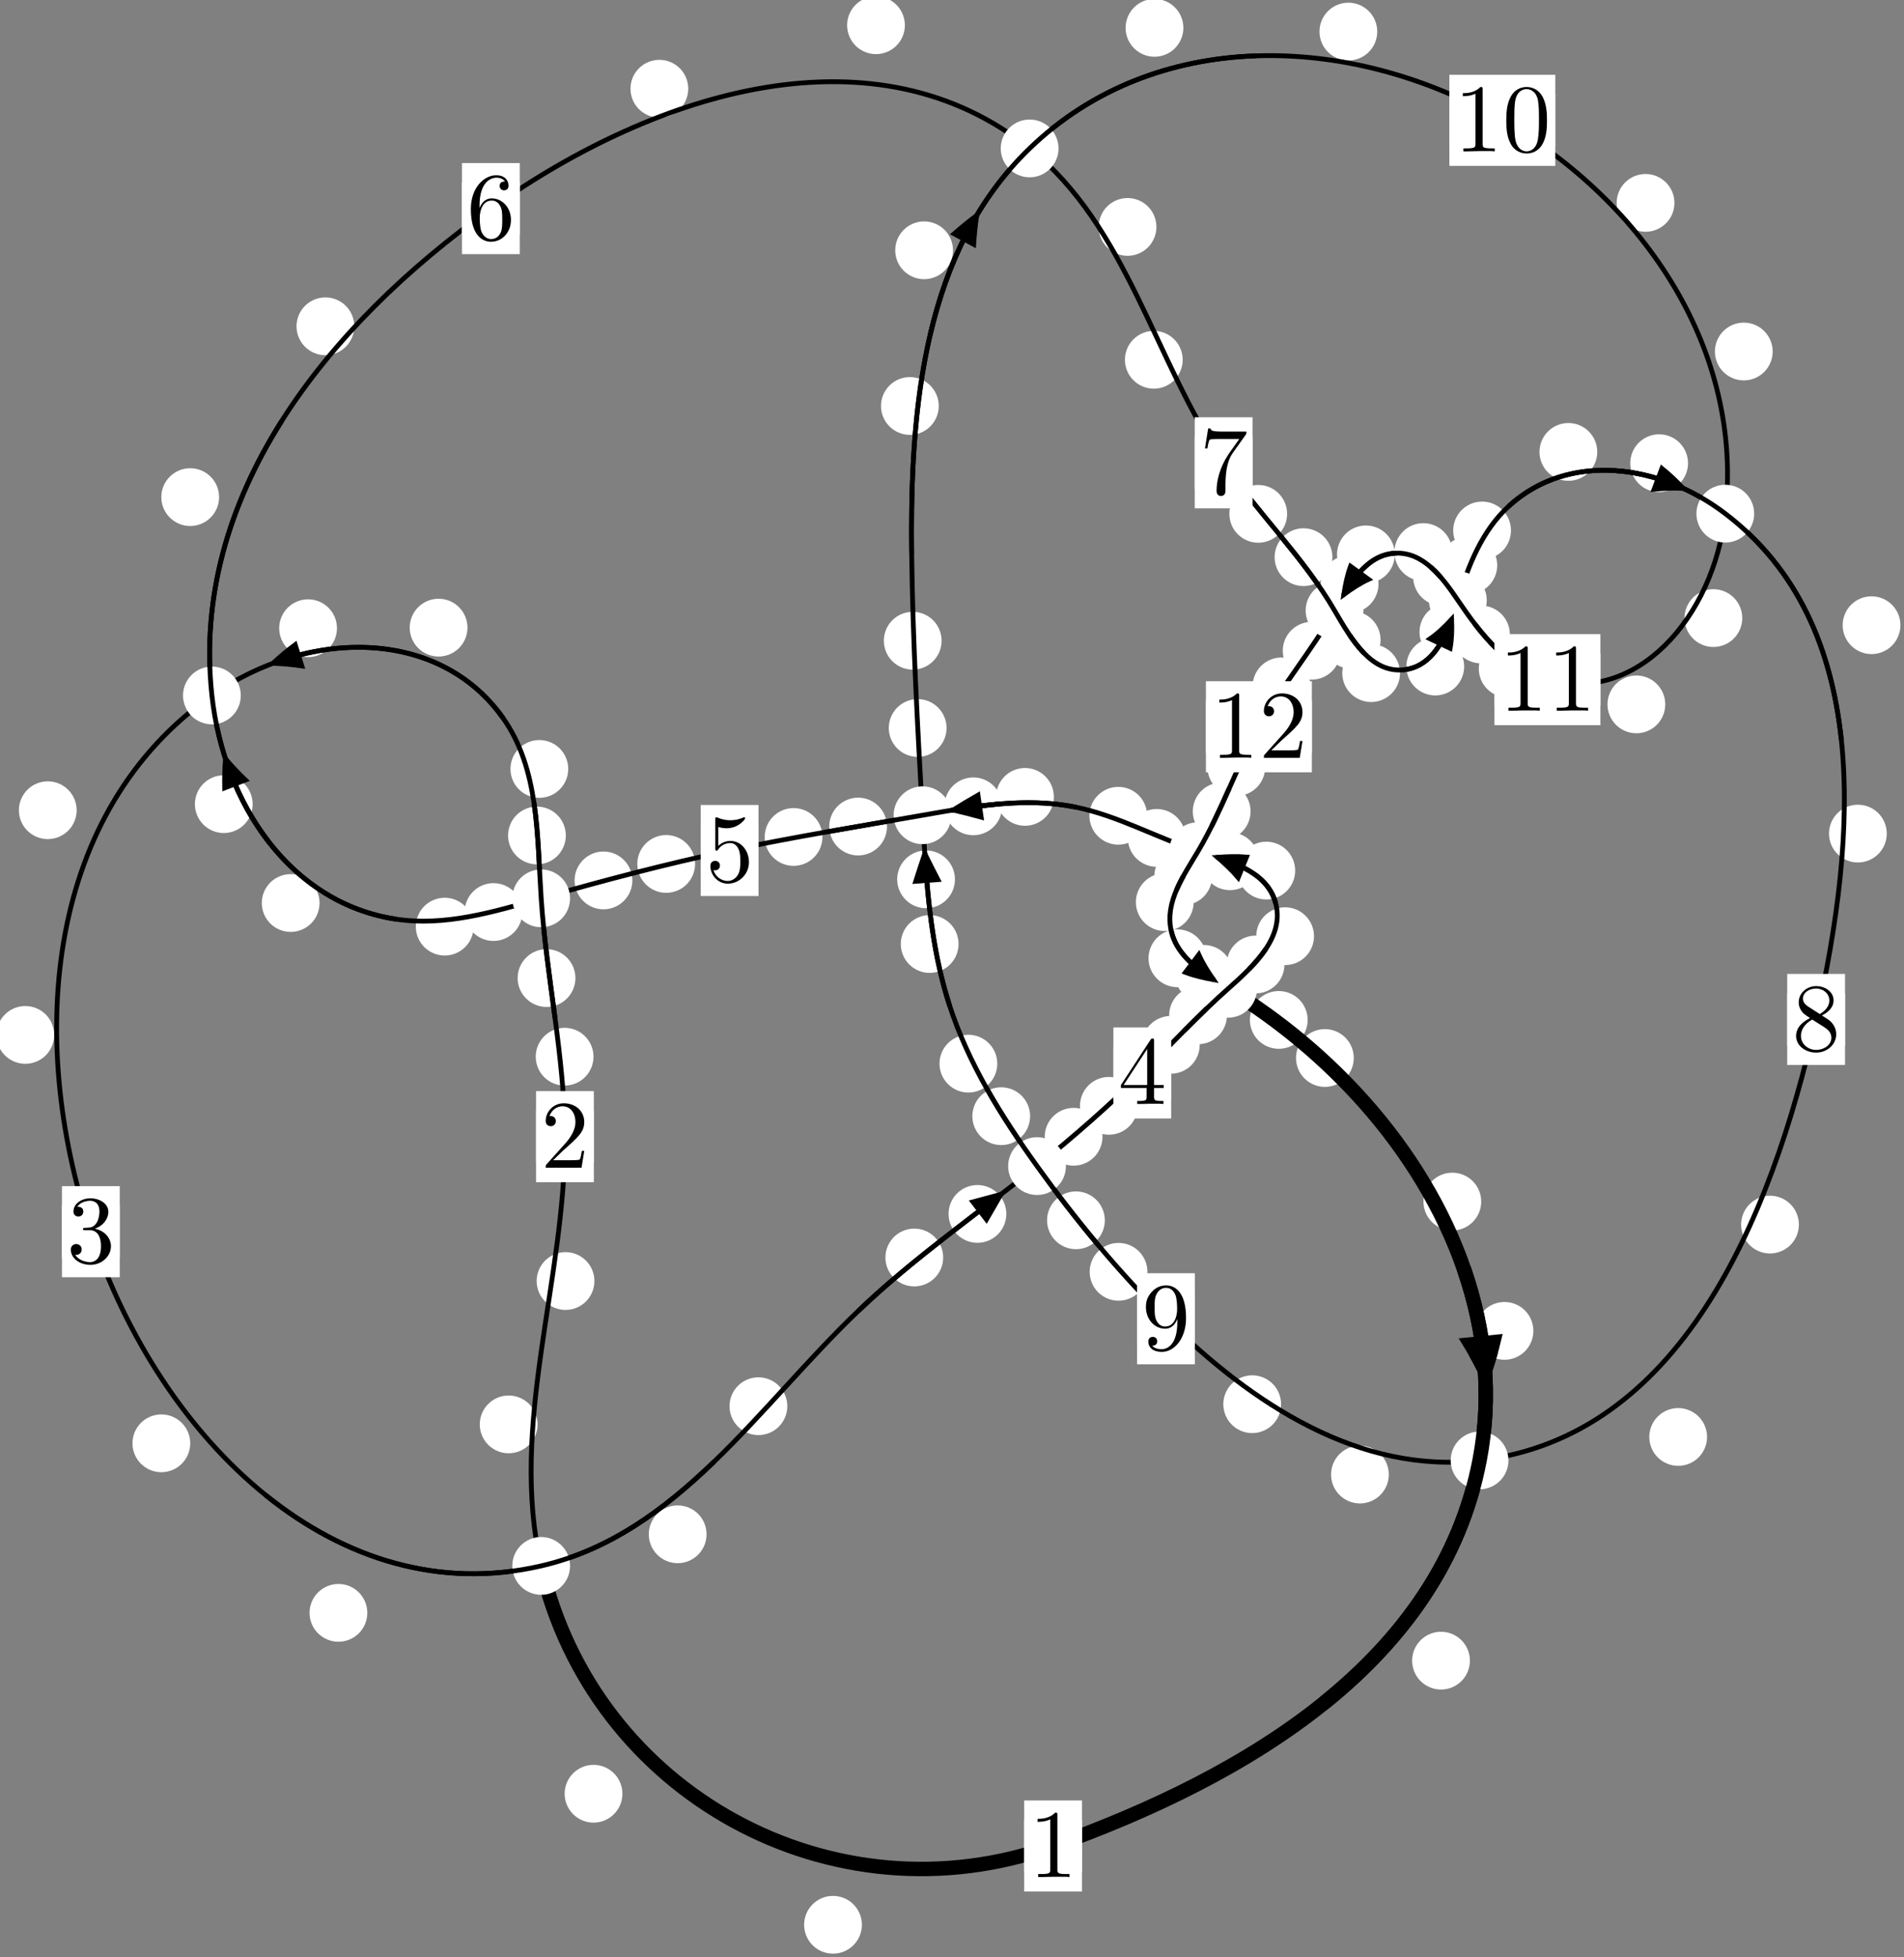 <?xml version="1.0"?>
<!-- Created by MetaPost 1.999 on 2021.07.06:0014 -->
<svg version="1.1" xmlns="http://www.w3.org/2000/svg" xmlns:xlink="http://www.w3.org/1999/xlink" width="197.023" height="202.493" viewBox="0 0 197.023 202.493">
<rect x="0" y="0" width="197.023" height="202.493" fill="#808080" stroke="none"/>
<!-- Original BoundingBox: -56.369293 -40.116150 140.653488 162.377213 -->
  <defs>
    <g transform="scale(0.01,0.01)" id="GLYPHcmr10_48">
      <path style="fill-rule: evenodd;" d="M460 -320C460 -400,455 -480,420 -554C374 -650,292 -666,250 -666C190 -666,117 -640,76 -547C44 -478,39 -400,39 -320C39 -245,43 -155,84 -79C127 2,200 22,249 22C303 22,379 1,423 -94C455 -163,460 -241,460 -320M249 -0C210 -0,151 -25,133 -121C122 -181,122 -273,122 -332C122 -396,122 -462,130 -516C149 -635,224 -644,249 -644C282 -644,348 -626,367 -527C377 -471,377 -395,377 -332C377 -257,377 -189,366 -125C351 -30,294 -0,249 -0"></path>
    </g>
    <g transform="scale(0.01,0.01)" id="GLYPHcmr10_49">
      <path style="fill-rule: evenodd;" d="M294 -640C294 -664,294 -666,271 -666C209 -602,121 -602,89 -602L89 -571C109 -571,168 -571,220 -597L220 -79C220 -43,217 -31,127 -31L95 -31L95 -0L257 -0L130 -3L217 -3L257 -3L297 -3L384 -3L419 -0L419 -31L387 -31C297 -31,294 -42,294 -79"></path>
    </g>
    <g transform="scale(0.01,0.01)" id="GLYPHcmr10_50">
      <path style="fill-rule: evenodd;" d="M127 -77L233 -180C389 -318,449 -372,449 -472C449 -586,359 -666,237 -666C124 -666,50 -574,50 -485C50 -429,100 -429,103 -429C120 -429,155 -441,155 -482C155 -508,137 -534,102 -534C94 -534,92 -534,89 -533C112 -598,166 -635,224 -635C315 -635,358 -554,358 -472C358 -392,308 -313,253 -251L61 -37C50 -26,50 -24,50 -0L421 -0L449 -174L424 -174C419 -144,412 -100,402 -85C395 -77,329 -77,307 -77"></path>
    </g>
    <g transform="scale(0.01,0.01)" id="GLYPHcmr10_51">
      <path style="fill-rule: evenodd;" d="M290 -352C372 -379,430 -449,430 -528C430 -610,342 -666,246 -666C145 -666,69 -606,69 -530C69 -497,91 -478,120 -478C151 -478,171 -500,171 -529C171 -579,124 -579,109 -579C140 -628,206 -641,242 -641C283 -641,338 -619,338 -529C338 -517,336 -459,310 -415C280 -367,246 -364,221 -363C213 -362,189 -360,182 -360C174 -359,167 -358,167 -348C167 -337,174 -337,191 -337L235 -337C317 -337,354 -269,354 -171C354 -35,285 -6,241 -6C198 -6,123 -23,88 -82C123 -77,154 -99,154 -137C154 -173,127 -193,98 -193C74 -193,42 -179,42 -135C42 -44,135 22,244 22C366 22,457 -69,457 -171C457 -253,394 -331,290 -352"></path>
    </g>
    <g transform="scale(0.01,0.01)" id="GLYPHcmr10_52">
      <path style="fill-rule: evenodd;" d="M294 -165L294 -78C294 -42,292 -31,218 -31L197 -31L197 -0L332 -0L238 -3L290 -3L332 -3L374 -3L427 -3L468 -0L468 -31L447 -31C373 -31,371 -42,371 -78L371 -165L471 -165L471 -196L371 -196L371 -651C371 -671,371 -677,355 -677C346 -677,343 -677,335 -665L28 -196L28 -165M300 -196L56 -196L300 -569"></path>
    </g>
    <g transform="scale(0.01,0.01)" id="GLYPHcmr10_53">
      <path style="fill-rule: evenodd;" d="M449 -201C449 -320,367 -420,259 -420C211 -420,168 -404,132 -369L132 -564C152 -558,185 -551,217 -551C340 -551,410 -642,410 -655C410 -661,407 -666,400 -666C399 -666,397 -666,392 -663C372 -654,323 -634,256 -634C216 -634,170 -641,123 -662C115 -665,113 -665,111 -665C101 -665,101 -657,101 -641L101 -345C101 -327,101 -319,115 -319C122 -319,124 -322,128 -328C139 -344,176 -398,257 -398C309 -398,334 -352,342 -334C358 -297,360 -258,360 -208C360 -173,360 -113,336 -71C312 -32,275 -6,229 -6C156 -6,99 -59,82 -118C85 -117,88 -116,99 -116C132 -116,149 -141,149 -165C149 -189,132 -214,99 -214C85 -214,50 -207,50 -161C50 -75,119 22,231 22C347 22,449 -74,449 -201"></path>
    </g>
    <g transform="scale(0.01,0.01)" id="GLYPHcmr10_54">
      <path style="fill-rule: evenodd;" d="M132 -328L132 -352C132 -605,256 -641,307 -641C331 -641,373 -635,395 -601C380 -601,340 -601,340 -556C340 -525,364 -510,386 -510C402 -510,432 -519,432 -558C432 -618,388 -666,305 -666C177 -666,42 -537,42 -316C42 -49,158 22,251 22C362 22,457 -72,457 -204C457 -331,368 -427,257 -427C189 -427,152 -376,132 -328M251 -6C188 -6,158 -66,152 -81C134 -128,134 -208,134 -226C134 -304,166 -404,256 -404C272 -404,318 -404,349 -342C367 -305,367 -254,367 -205C367 -157,367 -107,350 -71C320 -11,274 -6,251 -6"></path>
    </g>
    <g transform="scale(0.01,0.01)" id="GLYPHcmr10_55">
      <path style="fill-rule: evenodd;" d="M476 -609C485 -621,485 -623,485 -644L242 -644C120 -644,118 -657,114 -676L89 -676L56 -470L81 -470C84 -486,93 -549,106 -561C113 -567,191 -567,204 -567L411 -567C400 -551,321 -442,299 -409C209 -274,176 -135,176 -33C176 -23,176 22,222 22C268 22,268 -23,268 -33L268 -84C268 -139,271 -194,279 -248C283 -271,297 -357,341 -419"></path>
    </g>
    <g transform="scale(0.01,0.01)" id="GLYPHcmr10_56">
      <path style="fill-rule: evenodd;" d="M163 -457C117 -487,113 -521,113 -538C113 -599,178 -641,249 -641C322 -641,386 -589,386 -517C386 -460,347 -412,287 -377M309 -362C381 -399,430 -451,430 -517C430 -609,341 -666,250 -666C150 -666,69 -592,69 -499C69 -481,71 -436,113 -389C124 -377,161 -352,186 -335C128 -306,42 -250,42 -151C42 -45,144 22,249 22C362 22,457 -61,457 -168C457 -204,446 -249,408 -291C389 -312,373 -322,309 -362M209 -320L332 -242C360 -223,407 -193,407 -132C407 -58,332 -6,250 -6C164 -6,92 -68,92 -151C92 -209,124 -273,209 -320"></path>
    </g>
    <g transform="scale(0.01,0.01)" id="GLYPHcmr10_57">
      <path style="fill-rule: evenodd;" d="M367 -318L367 -286C367 -52,263 -6,205 -6C188 -6,134 -8,107 -42C151 -42,159 -71,159 -88C159 -119,135 -134,113 -134C97 -134,67 -125,67 -86C67 -19,121 22,206 22C335 22,457 -114,457 -329C457 -598,342 -666,253 -666C198 -666,149 -648,106 -603C65 -558,42 -516,42 -441C42 -316,130 -218,242 -218C303 -218,344 -260,367 -318M243 -241C227 -241,181 -241,150 -304C132 -341,132 -391,132 -440C132 -494,132 -541,153 -578C180 -628,218 -641,253 -641C299 -641,332 -607,349 -562C361 -530,365 -467,365 -421C365 -338,331 -241,243 -241"></path>
    </g>
  </defs>
  <path d="M89.187 199.127C89.187 198.335,88.872 197.575,88.311 197.014C87.751 196.454,86.991 196.139,86.198 196.139C85.405 196.139,84.645 196.454,84.085 197.014C83.524 197.575,83.209 198.335,83.209 199.127C83.209 199.92,83.524 200.68,84.085 201.241C84.645 201.801,85.405 202.116,86.198 202.116C86.991 202.116,87.751 201.801,88.311 201.241C88.872 200.68,89.187 199.92,89.187 199.127Z" style="fill: rgb(100%,100%,100%);stroke: none;"></path>
  <path d="M111.958 190.977C111.958 190.185,111.643 189.425,111.083 188.864C110.522 188.304,109.762 187.989,108.969 187.989C108.177 187.989,107.416 188.304,106.856 188.864C106.295 189.425,105.98 190.185,105.98 190.977C105.98 191.77,106.295 192.53,106.856 193.091C107.416 193.651,108.177 193.966,108.969 193.966C109.762 193.966,110.522 193.651,111.083 193.091C111.643 192.53,111.958 191.77,111.958 190.977Z" style="fill: rgb(100%,100%,100%);stroke: none;"></path>
  <path d="M55.624 147.361C55.624 146.568,55.309 145.808,54.748 145.247C54.188 144.687,53.428 144.372,52.635 144.372C51.842 144.372,51.082 144.687,50.522 145.247C49.961 145.808,49.646 146.568,49.646 147.361C49.646 148.153,49.961 148.913,50.522 149.474C51.082 150.034,51.842 150.349,52.635 150.349C53.428 150.349,54.188 150.034,54.748 149.474C55.309 148.913,55.624 148.153,55.624 147.361Z" style="fill: rgb(100%,100%,100%);stroke: none;"></path>
  <path d="M64.407 185.571C64.407 184.778,64.092 184.018,63.531 183.458C62.971 182.897,62.211 182.582,61.418 182.582C60.625 182.582,59.865 182.897,59.305 183.458C58.744 184.018,58.429 184.778,58.429 185.571C58.429 186.364,58.744 187.124,59.305 187.684C59.865 188.245,60.625 188.56,61.418 188.56C62.211 188.56,62.971 188.245,63.531 187.684C64.092 187.124,64.407 186.364,64.407 185.571Z" style="fill: rgb(100%,100%,100%);stroke: none;"></path>
  <path d="M61.414 109.32C61.414 108.528,61.099 107.768,60.538 107.207C59.978 106.647,59.217 106.332,58.425 106.332C57.632 106.332,56.872 106.647,56.311 107.207C55.751 107.768,55.436 108.528,55.436 109.32C55.436 110.113,55.751 110.873,56.311 111.434C56.872 111.994,57.632 112.309,58.425 112.309C59.217 112.309,59.978 111.994,60.538 111.434C61.099 110.873,61.414 110.113,61.414 109.32Z" style="fill: rgb(100%,100%,100%);stroke: none;"></path>
  <path d="M61.509 132.529C61.509 131.736,61.194 130.976,60.634 130.416C60.073 129.855,59.313 129.54,58.521 129.54C57.728 129.54,56.968 129.855,56.407 130.416C55.847 130.976,55.532 131.736,55.532 132.529C55.532 133.322,55.847 134.082,56.407 134.642C56.968 135.203,57.728 135.518,58.521 135.518C59.313 135.518,60.073 135.203,60.634 134.642C61.194 134.082,61.509 133.322,61.509 132.529Z" style="fill: rgb(100%,100%,100%);stroke: none;"></path>
  <path d="M58.552 86.435C58.552 85.642,58.237 84.882,57.677 84.322C57.116 83.761,56.356 83.446,55.564 83.446C54.771 83.446,54.011 83.761,53.45 84.322C52.89 84.882,52.575 85.642,52.575 86.435C52.575 87.228,52.89 87.988,53.45 88.548C54.011 89.109,54.771 89.424,55.564 89.424C56.356 89.424,57.116 89.109,57.677 88.548C58.237 87.988,58.552 87.228,58.552 86.435Z" style="fill: rgb(100%,100%,100%);stroke: none;"></path>
  <path d="M59.543 101.186C59.543 100.393,59.228 99.633,58.667 99.072C58.107 98.512,57.347 98.197,56.554 98.197C55.761 98.197,55.001 98.512,54.441 99.072C53.88 99.633,53.565 100.393,53.565 101.186C53.565 101.978,53.88 102.739,54.441 103.299C55.001 103.86,55.761 104.174,56.554 104.174C57.347 104.174,58.107 103.86,58.667 103.299C59.228 102.739,59.543 101.978,59.543 101.186Z" style="fill: rgb(100%,100%,100%);stroke: none;"></path>
  <path d="M48.373 64.933C48.373 64.14,48.058 63.38,47.498 62.819C46.937 62.259,46.177 61.944,45.384 61.944C44.592 61.944,43.832 62.259,43.271 62.819C42.711 63.38,42.396 64.14,42.396 64.933C42.396 65.725,42.711 66.485,43.271 67.046C43.832 67.606,44.592 67.921,45.384 67.921C46.177 67.921,46.937 67.606,47.498 67.046C48.058 66.485,48.373 65.725,48.373 64.933Z" style="fill: rgb(100%,100%,100%);stroke: none;"></path>
  <path d="M58.799 79.55C58.799 78.758,58.484 77.997,57.924 77.437C57.363 76.876,56.603 76.562,55.81 76.562C55.018 76.562,54.257 76.876,53.697 77.437C53.136 77.997,52.822 78.758,52.822 79.55C52.822 80.343,53.136 81.103,53.697 81.664C54.257 82.224,55.018 82.539,55.81 82.539C56.603 82.539,57.363 82.224,57.924 81.664C58.484 81.103,58.799 80.343,58.799 79.55Z" style="fill: rgb(100%,100%,100%);stroke: none;"></path>
  <path d="M7.933 83.821C7.933 83.029,7.618 82.269,7.057 81.708C6.497 81.148,5.737 80.833,4.944 80.833C4.151 80.833,3.391 81.148,2.831 81.708C2.27 82.269,1.955 83.029,1.955 83.821C1.955 84.614,2.27 85.374,2.831 85.935C3.391 86.495,4.151 86.81,4.944 86.81C5.737 86.81,6.497 86.495,7.057 85.935C7.618 85.374,7.933 84.614,7.933 83.821Z" style="fill: rgb(100%,100%,100%);stroke: none;"></path>
  <path d="M34.868 64.992C34.868 64.199,34.554 63.439,33.993 62.878C33.433 62.318,32.672 62.003,31.88 62.003C31.087 62.003,30.327 62.318,29.766 62.878C29.206 63.439,28.891 64.199,28.891 64.992C28.891 65.784,29.206 66.545,29.766 67.105C30.327 67.666,31.087 67.981,31.88 67.981C32.672 67.981,33.433 67.666,33.993 67.105C34.554 66.545,34.868 65.784,34.868 64.992Z" style="fill: rgb(100%,100%,100%);stroke: none;"></path>
  <path d="M19.685 149.317C19.685 148.524,19.37 147.764,18.809 147.204C18.249 146.643,17.489 146.328,16.696 146.328C15.903 146.328,15.143 146.643,14.583 147.204C14.022 147.764,13.707 148.524,13.707 149.317C13.707 150.11,14.022 150.87,14.583 151.43C15.143 151.991,15.903 152.306,16.696 152.306C17.489 152.306,18.249 151.991,18.809 151.43C19.37 150.87,19.685 150.11,19.685 149.317Z" style="fill: rgb(100%,100%,100%);stroke: none;"></path>
  <path d="M5.608 107.068C5.608 106.275,5.293 105.515,4.733 104.954C4.172 104.394,3.412 104.079,2.619 104.079C1.827 104.079,1.067 104.394,0.506 104.954C-0.054 105.515,-0.369 106.275,-0.369 107.068C-0.369 107.86,-0.054 108.62,0.506 109.181C1.067 109.741,1.827 110.056,2.619 110.056C3.412 110.056,4.172 109.741,4.733 109.181C5.293 108.62,5.608 107.86,5.608 107.068Z" style="fill: rgb(100%,100%,100%);stroke: none;"></path>
  <path d="M73.114 158.73C73.114 157.937,72.799 157.177,72.238 156.617C71.678 156.056,70.918 155.741,70.125 155.741C69.332 155.741,68.572 156.056,68.012 156.617C67.451 157.177,67.136 157.937,67.136 158.73C67.136 159.523,67.451 160.283,68.012 160.843C68.572 161.404,69.332 161.719,70.125 161.719C70.918 161.719,71.678 161.404,72.238 160.843C72.799 160.283,73.114 159.523,73.114 158.73Z" style="fill: rgb(100%,100%,100%);stroke: none;"></path>
  <path d="M38.009 166.857C38.009 166.064,37.695 165.304,37.134 164.744C36.574 164.183,35.813 163.868,35.021 163.868C34.228 163.868,33.468 164.183,32.907 164.744C32.347 165.304,32.032 166.064,32.032 166.857C32.032 167.65,32.347 168.41,32.907 168.97C33.468 169.531,34.228 169.846,35.021 169.846C35.813 169.846,36.574 169.531,37.134 168.97C37.695 168.41,38.009 167.65,38.009 166.857Z" style="fill: rgb(100%,100%,100%);stroke: none;"></path>
  <path d="M97.598 130.095C97.598 129.302,97.283 128.542,96.723 127.981C96.162 127.421,95.402 127.106,94.609 127.106C93.817 127.106,93.056 127.421,92.496 127.981C91.936 128.542,91.621 129.302,91.621 130.095C91.621 130.887,91.936 131.648,92.496 132.208C93.056 132.769,93.817 133.084,94.609 133.084C95.402 133.084,96.162 132.769,96.723 132.208C97.283 131.648,97.598 130.887,97.598 130.095Z" style="fill: rgb(100%,100%,100%);stroke: none;"></path>
  <path d="M81.468 145.478C81.468 144.685,81.153 143.925,80.593 143.364C80.032 142.804,79.272 142.489,78.479 142.489C77.687 142.489,76.926 142.804,76.366 143.364C75.805 143.925,75.49 144.685,75.49 145.478C75.49 146.27,75.805 147.031,76.366 147.591C76.926 148.152,77.687 148.466,78.479 148.466C79.272 148.466,80.032 148.152,80.593 147.591C81.153 147.031,81.468 146.27,81.468 145.478Z" style="fill: rgb(100%,100%,100%);stroke: none;"></path>
  <path d="M114.084 117.604C114.084 116.812,113.769 116.051,113.209 115.491C112.648 114.93,111.888 114.616,111.096 114.616C110.303 114.616,109.543 114.93,108.982 115.491C108.422 116.051,108.107 116.812,108.107 117.604C108.107 118.397,108.422 119.157,108.982 119.718C109.543 120.278,110.303 120.593,111.096 120.593C111.888 120.593,112.648 120.278,113.209 119.718C113.769 119.157,114.084 118.397,114.084 117.604Z" style="fill: rgb(100%,100%,100%);stroke: none;"></path>
  <path d="M104.132 125.585C104.132 124.793,103.817 124.033,103.256 123.472C102.696 122.912,101.936 122.597,101.143 122.597C100.35 122.597,99.59 122.912,99.03 123.472C98.469 124.033,98.154 124.793,98.154 125.585C98.154 126.378,98.469 127.138,99.03 127.699C99.59 128.259,100.35 128.574,101.143 128.574C101.936 128.574,102.696 128.259,103.256 127.699C103.817 127.138,104.132 126.378,104.132 125.585Z" style="fill: rgb(100%,100%,100%);stroke: none;"></path>
  <path d="M124.146 108.093C124.146 107.301,123.831 106.541,123.271 105.98C122.71 105.42,121.95 105.105,121.157 105.105C120.365 105.105,119.604 105.42,119.044 105.98C118.484 106.541,118.169 107.301,118.169 108.093C118.169 108.886,118.484 109.646,119.044 110.207C119.604 110.767,120.365 111.082,121.157 111.082C121.95 111.082,122.71 110.767,123.271 110.207C123.831 109.646,124.146 108.886,124.146 108.093Z" style="fill: rgb(100%,100%,100%);stroke: none;"></path>
  <path d="M117.733 114.404C117.733 113.611,117.418 112.851,116.857 112.29C116.297 111.73,115.536 111.415,114.744 111.415C113.951 111.415,113.191 111.73,112.63 112.29C112.07 112.851,111.755 113.611,111.755 114.404C111.755 115.196,112.07 115.957,112.63 116.517C113.191 117.078,113.951 117.392,114.744 117.392C115.536 117.392,116.297 117.078,116.857 116.517C117.418 115.957,117.733 115.196,117.733 114.404Z" style="fill: rgb(100%,100%,100%);stroke: none;"></path>
  <path d="M132.913 99.784C132.913 98.991,132.598 98.231,132.038 97.67C131.477 97.11,130.717 96.795,129.924 96.795C129.132 96.795,128.372 97.11,127.811 97.67C127.251 98.231,126.936 98.991,126.936 99.784C126.936 100.576,127.251 101.336,127.811 101.897C128.372 102.457,129.132 102.772,129.924 102.772C130.717 102.772,131.477 102.457,132.038 101.897C132.598 101.336,132.913 100.576,132.913 99.784Z" style="fill: rgb(100%,100%,100%);stroke: none;"></path>
  <path d="M126.962 105.039C126.962 104.246,126.647 103.486,126.086 102.925C125.526 102.365,124.766 102.05,123.973 102.05C123.18 102.05,122.42 102.365,121.86 102.925C121.299 103.486,120.984 104.246,120.984 105.039C120.984 105.831,121.299 106.592,121.86 107.152C122.42 107.712,123.18 108.027,123.973 108.027C124.766 108.027,125.526 107.712,126.086 107.152C126.647 106.592,126.962 105.831,126.962 105.039Z" style="fill: rgb(100%,100%,100%);stroke: none;"></path>
  <path d="M134.023 90.066C134.023 89.274,133.708 88.513,133.147 87.953C132.587 87.392,131.826 87.078,131.034 87.078C130.241 87.078,129.481 87.392,128.92 87.953C128.36 88.513,128.045 89.274,128.045 90.066C128.045 90.859,128.36 91.619,128.92 92.18C129.481 92.74,130.241 93.055,131.034 93.055C131.826 93.055,132.587 92.74,133.147 92.18C133.708 91.619,134.023 90.859,134.023 90.066Z" style="fill: rgb(100%,100%,100%);stroke: none;"></path>
  <path d="M135.971 96.854C135.971 96.062,135.656 95.301,135.096 94.741C134.535 94.18,133.775 93.865,132.983 93.865C132.19 93.865,131.43 94.18,130.869 94.741C130.309 95.301,129.994 96.062,129.994 96.854C129.994 97.647,130.309 98.407,130.869 98.968C131.43 99.528,132.19 99.843,132.983 99.843C133.775 99.843,134.535 99.528,135.096 98.968C135.656 98.407,135.971 97.647,135.971 96.854Z" style="fill: rgb(100%,100%,100%);stroke: none;"></path>
  <path d="M122.682 86.687C122.682 85.894,122.367 85.134,121.806 84.573C121.246 84.013,120.485 83.698,119.693 83.698C118.9 83.698,118.14 84.013,117.579 84.573C117.019 85.134,116.704 85.894,116.704 86.687C116.704 87.479,117.019 88.239,117.579 88.8C118.14 89.36,118.9 89.675,119.693 89.675C120.485 89.675,121.246 89.36,121.806 88.8C122.367 88.239,122.682 87.479,122.682 86.687Z" style="fill: rgb(100%,100%,100%);stroke: none;"></path>
  <path d="M130.266 89.102C130.266 88.309,129.951 87.549,129.39 86.988C128.83 86.428,128.07 86.113,127.277 86.113C126.484 86.113,125.724 86.428,125.164 86.988C124.603 87.549,124.288 88.309,124.288 89.102C124.288 89.894,124.603 90.655,125.164 91.215C125.724 91.776,126.484 92.09,127.277 92.09C128.07 92.09,128.83 91.776,129.39 91.215C129.951 90.655,130.266 89.894,130.266 89.102Z" style="fill: rgb(100%,100%,100%);stroke: none;"></path>
  <path d="M109.052 82.441C109.052 81.649,108.737 80.889,108.176 80.328C107.616 79.768,106.856 79.453,106.063 79.453C105.27 79.453,104.51 79.768,103.95 80.328C103.389 80.889,103.074 81.649,103.074 82.441C103.074 83.234,103.389 83.994,103.95 84.555C104.51 85.115,105.27 85.43,106.063 85.43C106.856 85.43,107.616 85.115,108.176 84.555C108.737 83.994,109.052 83.234,109.052 82.441Z" style="fill: rgb(100%,100%,100%);stroke: none;"></path>
  <path d="M118.707 84.395C118.707 83.602,118.392 82.842,117.832 82.282C117.271 81.721,116.511 81.406,115.718 81.406C114.926 81.406,114.166 81.721,113.605 82.282C113.045 82.842,112.73 83.602,112.73 84.395C112.73 85.188,113.045 85.948,113.605 86.508C114.166 87.069,114.926 87.384,115.718 87.384C116.511 87.384,117.271 87.069,117.832 86.508C118.392 85.948,118.707 85.188,118.707 84.395Z" style="fill: rgb(100%,100%,100%);stroke: none;"></path>
  <path d="M91.786 85.511C91.786 84.718,91.471 83.958,90.911 83.397C90.35 82.837,89.59 82.522,88.798 82.522C88.005 82.522,87.245 82.837,86.684 83.397C86.124 83.958,85.809 84.718,85.809 85.511C85.809 86.303,86.124 87.063,86.684 87.624C87.245 88.184,88.005 88.499,88.798 88.499C89.59 88.499,90.35 88.184,90.911 87.624C91.471 87.063,91.786 86.303,91.786 85.511Z" style="fill: rgb(100%,100%,100%);stroke: none;"></path>
  <path d="M103.703 83.419C103.703 82.626,103.389 81.866,102.828 81.305C102.268 80.745,101.507 80.43,100.715 80.43C99.922 80.43,99.162 80.745,98.601 81.305C98.041 81.866,97.726 82.626,97.726 83.419C97.726 84.211,98.041 84.971,98.601 85.532C99.162 86.092,99.922 86.407,100.715 86.407C101.507 86.407,102.268 86.092,102.828 85.532C103.389 84.971,103.703 84.211,103.703 83.419Z" style="fill: rgb(100%,100%,100%);stroke: none;"></path>
  <path d="M71.926 89.378C71.926 88.586,71.611 87.826,71.05 87.265C70.49 86.705,69.729 86.39,68.937 86.39C68.144 86.39,67.384 86.705,66.823 87.265C66.263 87.826,65.948 88.586,65.948 89.378C65.948 90.171,66.263 90.931,66.823 91.492C67.384 92.052,68.144 92.367,68.937 92.367C69.729 92.367,70.49 92.052,71.05 91.492C71.611 90.931,71.926 90.171,71.926 89.378Z" style="fill: rgb(100%,100%,100%);stroke: none;"></path>
  <path d="M85.106 86.588C85.106 85.795,84.791 85.035,84.231 84.475C83.67 83.914,82.91 83.599,82.117 83.599C81.325 83.599,80.564 83.914,80.004 84.475C79.443 85.035,79.129 85.795,79.129 86.588C79.129 87.381,79.443 88.141,80.004 88.701C80.564 89.262,81.325 89.577,82.117 89.577C82.91 89.577,83.67 89.262,84.231 88.701C84.791 88.141,85.106 87.381,85.106 86.588Z" style="fill: rgb(100%,100%,100%);stroke: none;"></path>
  <path d="M54.053 94.355C54.053 93.562,53.738 92.802,53.178 92.242C52.617 91.681,51.857 91.366,51.064 91.366C50.272 91.366,49.511 91.681,48.951 92.242C48.39 92.802,48.076 93.562,48.076 94.355C48.076 95.148,48.39 95.908,48.951 96.468C49.511 97.029,50.272 97.344,51.064 97.344C51.857 97.344,52.617 97.029,53.178 96.468C53.738 95.908,54.053 95.148,54.053 94.355Z" style="fill: rgb(100%,100%,100%);stroke: none;"></path>
  <path d="M65.436 91.084C65.436 90.291,65.121 89.531,64.56 88.971C64 88.41,63.24 88.095,62.447 88.095C61.654 88.095,60.894 88.41,60.334 88.971C59.773 89.531,59.458 90.291,59.458 91.084C59.458 91.877,59.773 92.637,60.334 93.197C60.894 93.758,61.654 94.073,62.447 94.073C63.24 94.073,64 93.758,64.56 93.197C65.121 92.637,65.436 91.877,65.436 91.084Z" style="fill: rgb(100%,100%,100%);stroke: none;"></path>
  <path d="M33.066 93.422C33.066 92.629,32.751 91.869,32.191 91.308C31.63 90.748,30.87 90.433,30.077 90.433C29.285 90.433,28.525 90.748,27.964 91.308C27.404 91.869,27.089 92.629,27.089 93.422C27.089 94.214,27.404 94.975,27.964 95.535C28.525 96.095,29.285 96.41,30.077 96.41C30.87 96.41,31.63 96.095,32.191 95.535C32.751 94.975,33.066 94.214,33.066 93.422Z" style="fill: rgb(100%,100%,100%);stroke: none;"></path>
  <path d="M49.007 95.865C49.007 95.072,48.692 94.312,48.131 93.752C47.571 93.191,46.81 92.876,46.018 92.876C45.225 92.876,44.465 93.191,43.904 93.752C43.344 94.312,43.029 95.072,43.029 95.865C43.029 96.658,43.344 97.418,43.904 97.978C44.465 98.539,45.225 98.854,46.018 98.854C46.81 98.854,47.571 98.539,48.131 97.978C48.692 97.418,49.007 96.658,49.007 95.865Z" style="fill: rgb(100%,100%,100%);stroke: none;"></path>
  <path d="M22.671 51.429C22.671 50.636,22.356 49.876,21.795 49.316C21.235 48.755,20.475 48.44,19.682 48.44C18.889 48.44,18.129 48.755,17.569 49.316C17.008 49.876,16.693 50.636,16.693 51.429C16.693 52.222,17.008 52.982,17.569 53.542C18.129 54.103,18.889 54.418,19.682 54.418C20.475 54.418,21.235 54.103,21.795 53.542C22.356 52.982,22.671 52.222,22.671 51.429Z" style="fill: rgb(100%,100%,100%);stroke: none;"></path>
  <path d="M26.145 83.193C26.145 82.4,25.83 81.64,25.27 81.079C24.709 80.519,23.949 80.204,23.157 80.204C22.364 80.204,21.604 80.519,21.043 81.079C20.483 81.64,20.168 82.4,20.168 83.193C20.168 83.985,20.483 84.745,21.043 85.306C21.604 85.866,22.364 86.181,23.157 86.181C23.949 86.181,24.709 85.866,25.27 85.306C25.83 84.745,26.145 83.985,26.145 83.193Z" style="fill: rgb(100%,100%,100%);stroke: none;"></path>
  <path d="M71.219 9.18C71.219 8.387,70.904 7.627,70.344 7.067C69.783 6.506,69.023 6.191,68.23 6.191C67.438 6.191,66.678 6.506,66.117 7.067C65.557 7.627,65.242 8.387,65.242 9.18C65.242 9.973,65.557 10.733,66.117 11.293C66.678 11.854,67.438 12.169,68.23 12.169C69.023 12.169,69.783 11.854,70.344 11.293C70.904 10.733,71.219 9.973,71.219 9.18Z" style="fill: rgb(100%,100%,100%);stroke: none;"></path>
  <path d="M36.661 33.759C36.661 32.966,36.346 32.206,35.786 31.645C35.225 31.085,34.465 30.77,33.672 30.77C32.88 30.77,32.119 31.085,31.559 31.645C30.998 32.206,30.683 32.966,30.683 33.759C30.683 34.551,30.998 35.312,31.559 35.872C32.119 36.432,32.88 36.747,33.672 36.747C34.465 36.747,35.225 36.432,35.786 35.872C36.346 35.312,36.661 34.551,36.661 33.759Z" style="fill: rgb(100%,100%,100%);stroke: none;"></path>
  <path d="M119.665 23.477C119.665 22.684,119.35 21.924,118.79 21.363C118.229 20.803,117.469 20.488,116.677 20.488C115.884 20.488,115.124 20.803,114.563 21.363C114.003 21.924,113.688 22.684,113.688 23.477C113.688 24.269,114.003 25.03,114.563 25.59C115.124 26.15,115.884 26.465,116.677 26.465C117.469 26.465,118.229 26.15,118.79 25.59C119.35 25.03,119.665 24.269,119.665 23.477Z" style="fill: rgb(100%,100%,100%);stroke: none;"></path>
  <path d="M93.635 2.612C93.635 1.819,93.32 1.059,92.76 0.498C92.199 -0.062,91.439 -0.377,90.647 -0.377C89.854 -0.377,89.094 -0.062,88.533 0.498C87.973 1.059,87.658 1.819,87.658 2.612C87.658 3.404,87.973 4.164,88.533 4.725C89.094 5.285,89.854 5.6,90.647 5.6C91.439 5.6,92.199 5.285,92.76 4.725C93.32 4.164,93.635 3.404,93.635 2.612Z" style="fill: rgb(100%,100%,100%);stroke: none;"></path>
  <path d="M133.189 53.16C133.189 52.368,132.874 51.607,132.314 51.047C131.753 50.487,130.993 50.172,130.2 50.172C129.408 50.172,128.647 50.487,128.087 51.047C127.527 51.607,127.212 52.368,127.212 53.16C127.212 53.953,127.527 54.713,128.087 55.274C128.647 55.834,129.408 56.149,130.2 56.149C130.993 56.149,131.753 55.834,132.314 55.274C132.874 54.713,133.189 53.953,133.189 53.16Z" style="fill: rgb(100%,100%,100%);stroke: none;"></path>
  <path d="M122.383 37.221C122.383 36.429,122.068 35.668,121.508 35.108C120.948 34.547,120.187 34.232,119.395 34.232C118.602 34.232,117.842 34.547,117.281 35.108C116.721 35.668,116.406 36.429,116.406 37.221C116.406 38.014,116.721 38.774,117.281 39.335C117.842 39.895,118.602 40.21,119.395 40.21C120.187 40.21,120.948 39.895,121.508 39.335C122.068 38.774,122.383 38.014,122.383 37.221Z" style="fill: rgb(100%,100%,100%);stroke: none;"></path>
  <path d="M142.859 66.208C142.859 65.415,142.544 64.655,141.984 64.094C141.424 63.534,140.663 63.219,139.871 63.219C139.078 63.219,138.318 63.534,137.757 64.094C137.197 64.655,136.882 65.415,136.882 66.208C136.882 67.001,137.197 67.761,137.757 68.321C138.318 68.882,139.078 69.197,139.871 69.197C140.663 69.197,141.424 68.882,141.984 68.321C142.544 67.761,142.859 67.001,142.859 66.208Z" style="fill: rgb(100%,100%,100%);stroke: none;"></path>
  <path d="M137.873 57.642C137.873 56.849,137.558 56.089,136.998 55.528C136.437 54.968,135.677 54.653,134.885 54.653C134.092 54.653,133.332 54.968,132.771 55.528C132.211 56.089,131.896 56.849,131.896 57.642C131.896 58.434,132.211 59.195,132.771 59.755C133.332 60.316,134.092 60.631,134.885 60.631C135.677 60.631,136.437 60.316,136.998 59.755C137.558 59.195,137.873 58.434,137.873 57.642Z" style="fill: rgb(100%,100%,100%);stroke: none;"></path>
  <path d="M151.508 68.958C151.508 68.165,151.193 67.405,150.633 66.844C150.072 66.284,149.312 65.969,148.519 65.969C147.727 65.969,146.967 66.284,146.406 66.844C145.846 67.405,145.531 68.165,145.531 68.958C145.531 69.75,145.846 70.511,146.406 71.071C146.967 71.631,147.727 71.946,148.519 71.946C149.312 71.946,150.072 71.631,150.633 71.071C151.193 70.511,151.508 69.75,151.508 68.958Z" style="fill: rgb(100%,100%,100%);stroke: none;"></path>
  <path d="M144.873 69.638C144.873 68.846,144.558 68.085,143.998 67.525C143.437 66.965,142.677 66.65,141.885 66.65C141.092 66.65,140.332 66.965,139.771 67.525C139.211 68.085,138.896 68.846,138.896 69.638C138.896 70.431,139.211 71.191,139.771 71.752C140.332 72.312,141.092 72.627,141.885 72.627C142.677 72.627,143.437 72.312,143.998 71.752C144.558 71.191,144.873 70.431,144.873 69.638Z" style="fill: rgb(100%,100%,100%);stroke: none;"></path>
  <path d="M154.928 58.484C154.928 57.692,154.613 56.931,154.052 56.371C153.492 55.81,152.732 55.496,151.939 55.496C151.146 55.496,150.386 55.81,149.826 56.371C149.265 56.931,148.95 57.692,148.95 58.484C148.95 59.277,149.265 60.037,149.826 60.598C150.386 61.158,151.146 61.473,151.939 61.473C152.732 61.473,153.492 61.158,154.052 60.598C154.613 60.037,154.928 59.277,154.928 58.484Z" style="fill: rgb(100%,100%,100%);stroke: none;"></path>
  <path d="M152.866 65.384C152.866 64.591,152.551 63.831,151.99 63.27C151.43 62.71,150.67 62.395,149.877 62.395C149.084 62.395,148.324 62.71,147.764 63.27C147.203 63.831,146.888 64.591,146.888 65.384C146.888 66.176,147.203 66.937,147.764 67.497C148.324 68.058,149.084 68.372,149.877 68.372C150.67 68.372,151.43 68.058,151.99 67.497C152.551 66.937,152.866 66.176,152.866 65.384Z" style="fill: rgb(100%,100%,100%);stroke: none;"></path>
  <path d="M165.281 46.752C165.281 45.959,164.966 45.199,164.406 44.639C163.846 44.078,163.085 43.763,162.293 43.763C161.5 43.763,160.74 44.078,160.179 44.639C159.619 45.199,159.304 45.959,159.304 46.752C159.304 47.545,159.619 48.305,160.179 48.865C160.74 49.426,161.5 49.741,162.293 49.741C163.085 49.741,163.846 49.426,164.406 48.865C164.966 48.305,165.281 47.545,165.281 46.752Z" style="fill: rgb(100%,100%,100%);stroke: none;"></path>
  <path d="M156.353 54.878C156.353 54.086,156.038 53.326,155.478 52.765C154.917 52.205,154.157 51.89,153.364 51.89C152.572 51.89,151.812 52.205,151.251 52.765C150.691 53.326,150.376 54.086,150.376 54.878C150.376 55.671,150.691 56.431,151.251 56.992C151.812 57.552,152.572 57.867,153.364 57.867C154.157 57.867,154.917 57.552,155.478 56.992C156.038 56.431,156.353 55.671,156.353 54.878Z" style="fill: rgb(100%,100%,100%);stroke: none;"></path>
  <path d="M196.653 64.68C196.653 63.887,196.339 63.127,195.778 62.567C195.218 62.006,194.457 61.691,193.665 61.691C192.872 61.691,192.112 62.006,191.551 62.567C190.991 63.127,190.676 63.887,190.676 64.68C190.676 65.473,190.991 66.233,191.551 66.793C192.112 67.354,192.872 67.669,193.665 67.669C194.457 67.669,195.218 67.354,195.778 66.793C196.339 66.233,196.653 65.473,196.653 64.68Z" style="fill: rgb(100%,100%,100%);stroke: none;"></path>
  <path d="M174.674 47.92C174.674 47.127,174.359 46.367,173.799 45.806C173.238 45.246,172.478 44.931,171.685 44.931C170.893 44.931,170.133 45.246,169.572 45.806C169.012 46.367,168.697 47.127,168.697 47.92C168.697 48.712,169.012 49.472,169.572 50.033C170.133 50.593,170.893 50.908,171.685 50.908C172.478 50.908,173.238 50.593,173.799 50.033C174.359 49.472,174.674 48.712,174.674 47.92Z" style="fill: rgb(100%,100%,100%);stroke: none;"></path>
  <path d="M186.146 126.69C186.146 125.897,185.832 125.137,185.271 124.577C184.711 124.016,183.95 123.701,183.158 123.701C182.365 123.701,181.605 124.016,181.044 124.577C180.484 125.137,180.169 125.897,180.169 126.69C180.169 127.483,180.484 128.243,181.044 128.803C181.605 129.364,182.365 129.679,183.158 129.679C183.95 129.679,184.711 129.364,185.271 128.803C185.832 128.243,186.146 127.483,186.146 126.69Z" style="fill: rgb(100%,100%,100%);stroke: none;"></path>
  <path d="M195.241 86.239C195.241 85.447,194.926 84.687,194.365 84.126C193.805 83.566,193.045 83.251,192.252 83.251C191.459 83.251,190.699 83.566,190.139 84.126C189.578 84.687,189.263 85.447,189.263 86.239C189.263 87.032,189.578 87.792,190.139 88.353C190.699 88.913,191.459 89.228,192.252 89.228C193.045 89.228,193.805 88.913,194.365 88.353C194.926 87.792,195.241 87.032,195.241 86.239Z" style="fill: rgb(100%,100%,100%);stroke: none;"></path>
  <path d="M143.712 152.548C143.712 151.755,143.397 150.995,142.837 150.434C142.276 149.874,141.516 149.559,140.724 149.559C139.931 149.559,139.171 149.874,138.61 150.434C138.05 150.995,137.735 151.755,137.735 152.548C137.735 153.34,138.05 154.101,138.61 154.661C139.171 155.222,139.931 155.537,140.724 155.537C141.516 155.537,142.276 155.222,142.837 154.661C143.397 154.101,143.712 153.34,143.712 152.548Z" style="fill: rgb(100%,100%,100%);stroke: none;"></path>
  <path d="M176.643 148.66C176.643 147.868,176.329 147.108,175.768 146.547C175.208 145.987,174.447 145.672,173.655 145.672C172.862 145.672,172.102 145.987,171.541 146.547C170.981 147.108,170.666 147.868,170.666 148.66C170.666 149.453,170.981 150.213,171.541 150.774C172.102 151.334,172.862 151.649,173.655 151.649C174.447 151.649,175.208 151.334,175.768 150.774C176.329 150.213,176.643 149.453,176.643 148.66Z" style="fill: rgb(100%,100%,100%);stroke: none;"></path>
  <path d="M118.733 131.575C118.733 130.782,118.418 130.022,117.858 129.462C117.297 128.901,116.537 128.586,115.744 128.586C114.952 128.586,114.191 128.901,113.631 129.462C113.071 130.022,112.756 130.782,112.756 131.575C112.756 132.368,113.071 133.128,113.631 133.688C114.191 134.249,114.952 134.564,115.744 134.564C116.537 134.564,117.297 134.249,117.858 133.688C118.418 133.128,118.733 132.368,118.733 131.575Z" style="fill: rgb(100%,100%,100%);stroke: none;"></path>
  <path d="M132.564 145.272C132.564 144.479,132.249 143.719,131.689 143.158C131.128 142.598,130.368 142.283,129.575 142.283C128.783 142.283,128.023 142.598,127.462 143.158C126.902 143.719,126.587 144.479,126.587 145.272C126.587 146.064,126.902 146.824,127.462 147.385C128.023 147.945,128.783 148.26,129.575 148.26C130.368 148.26,131.128 147.945,131.689 147.385C132.249 146.824,132.564 146.064,132.564 145.272Z" style="fill: rgb(100%,100%,100%);stroke: none;"></path>
  <path d="M106.594 115.475C106.594 114.682,106.279 113.922,105.719 113.362C105.158 112.801,104.398 112.486,103.605 112.486C102.813 112.486,102.053 112.801,101.492 113.362C100.932 113.922,100.617 114.682,100.617 115.475C100.617 116.268,100.932 117.028,101.492 117.588C102.053 118.149,102.813 118.464,103.605 118.464C104.398 118.464,105.158 118.149,105.719 117.588C106.279 117.028,106.594 116.268,106.594 115.475Z" style="fill: rgb(100%,100%,100%);stroke: none;"></path>
  <path d="M114.326 126.246C114.326 125.453,114.011 124.693,113.45 124.133C112.89 123.572,112.13 123.257,111.337 123.257C110.544 123.257,109.784 123.572,109.224 124.133C108.663 124.693,108.348 125.453,108.348 126.246C108.348 127.039,108.663 127.799,109.224 128.359C109.784 128.92,110.544 129.235,111.337 129.235C112.13 129.235,112.89 128.92,113.45 128.359C114.011 127.799,114.326 127.039,114.326 126.246Z" style="fill: rgb(100%,100%,100%);stroke: none;"></path>
  <path d="M99.19 97.662C99.19 96.869,98.875 96.109,98.314 95.548C97.754 94.988,96.994 94.673,96.201 94.673C95.408 94.673,94.648 94.988,94.088 95.548C93.527 96.109,93.212 96.869,93.212 97.662C93.212 98.454,93.527 99.215,94.088 99.775C94.648 100.336,95.408 100.65,96.201 100.65C96.994 100.65,97.754 100.336,98.314 99.775C98.875 99.215,99.19 98.454,99.19 97.662Z" style="fill: rgb(100%,100%,100%);stroke: none;"></path>
  <path d="M103.196 110.04C103.196 109.247,102.881 108.487,102.32 107.927C101.76 107.366,101 107.051,100.207 107.051C99.414 107.051,98.654 107.366,98.094 107.927C97.533 108.487,97.218 109.247,97.218 110.04C97.218 110.833,97.533 111.593,98.094 112.153C98.654 112.714,99.414 113.029,100.207 113.029C101 113.029,101.76 112.714,102.32 112.153C102.881 111.593,103.196 110.833,103.196 110.04Z" style="fill: rgb(100%,100%,100%);stroke: none;"></path>
  <path d="M97.948 75.314C97.948 74.522,97.633 73.761,97.072 73.201C96.512 72.64,95.752 72.326,94.959 72.326C94.166 72.326,93.406 72.64,92.846 73.201C92.285 73.761,91.97 74.522,91.97 75.314C91.97 76.107,92.285 76.867,92.846 77.428C93.406 77.988,94.166 78.303,94.959 78.303C95.752 78.303,96.512 77.988,97.072 77.428C97.633 76.867,97.948 76.107,97.948 75.314Z" style="fill: rgb(100%,100%,100%);stroke: none;"></path>
  <path d="M98.817 90.972C98.817 90.179,98.502 89.419,97.941 88.859C97.381 88.298,96.621 87.983,95.828 87.983C95.035 87.983,94.275 88.298,93.715 88.859C93.154 89.419,92.839 90.179,92.839 90.972C92.839 91.765,93.154 92.525,93.715 93.085C94.275 93.646,95.035 93.961,95.828 93.961C96.621 93.961,97.381 93.646,97.941 93.085C98.502 92.525,98.817 91.765,98.817 90.972Z" style="fill: rgb(100%,100%,100%);stroke: none;"></path>
  <path d="M97.141 42C97.141 41.208,96.826 40.447,96.266 39.887C95.706 39.326,94.945 39.012,94.153 39.012C93.36 39.012,92.6 39.326,92.039 39.887C91.479 40.447,91.164 41.208,91.164 42C91.164 42.793,91.479 43.553,92.039 44.114C92.6 44.674,93.36 44.989,94.153 44.989C94.945 44.989,95.706 44.674,96.266 44.114C96.826 43.553,97.141 42.793,97.141 42Z" style="fill: rgb(100%,100%,100%);stroke: none;"></path>
  <path d="M97.435 66.286C97.435 65.493,97.12 64.733,96.56 64.172C95.999 63.612,95.239 63.297,94.447 63.297C93.654 63.297,92.894 63.612,92.333 64.172C91.773 64.733,91.458 65.493,91.458 66.286C91.458 67.078,91.773 67.839,92.333 68.399C92.894 68.96,93.654 69.275,94.447 69.275C95.239 69.275,95.999 68.96,96.56 68.399C97.12 67.839,97.435 67.078,97.435 66.286Z" style="fill: rgb(100%,100%,100%);stroke: none;"></path>
  <path d="M122.454 2.881C122.454 2.089,122.139 1.328,121.578 0.768C121.018 0.207,120.258 -0.107,119.465 -0.107C118.672 -0.107,117.912 0.207,117.352 0.768C116.791 1.328,116.476 2.089,116.476 2.881C116.476 3.674,116.791 4.434,117.352 4.995C117.912 5.555,118.672 5.87,119.465 5.87C120.258 5.87,121.018 5.555,121.578 4.995C122.139 4.434,122.454 3.674,122.454 2.881Z" style="fill: rgb(100%,100%,100%);stroke: none;"></path>
  <path d="M98.614 25.894C98.614 25.102,98.3 24.341,97.739 23.781C97.179 23.221,96.418 22.906,95.626 22.906C94.833 22.906,94.073 23.221,93.512 23.781C92.952 24.341,92.637 25.102,92.637 25.894C92.637 26.687,92.952 27.447,93.512 28.008C94.073 28.568,94.833 28.883,95.626 28.883C96.418 28.883,97.179 28.568,97.739 28.008C98.3 27.447,98.614 26.687,98.614 25.894Z" style="fill: rgb(100%,100%,100%);stroke: none;"></path>
  <path d="M173.268 20.989C173.268 20.197,172.953 19.437,172.392 18.876C171.832 18.316,171.072 18.001,170.279 18.001C169.486 18.001,168.726 18.316,168.165 18.876C167.605 19.437,167.29 20.197,167.29 20.989C167.29 21.782,167.605 22.542,168.165 23.103C168.726 23.663,169.486 23.978,170.279 23.978C171.072 23.978,171.832 23.663,172.392 23.103C172.953 22.542,173.268 21.782,173.268 20.989Z" style="fill: rgb(100%,100%,100%);stroke: none;"></path>
  <path d="M142.515 3.268C142.515 2.475,142.2 1.715,141.64 1.154C141.079 0.594,140.319 0.279,139.527 0.279C138.734 0.279,137.974 0.594,137.413 1.154C136.853 1.715,136.538 2.475,136.538 3.268C136.538 4.06,136.853 4.82,137.413 5.381C137.974 5.941,138.734 6.256,139.527 6.256C140.319 6.256,141.079 5.941,141.64 5.381C142.2 4.82,142.515 4.06,142.515 3.268Z" style="fill: rgb(100%,100%,100%);stroke: none;"></path>
  <path d="M180.287 63.945C180.287 63.152,179.972 62.392,179.412 61.831C178.851 61.271,178.091 60.956,177.299 60.956C176.506 60.956,175.746 61.271,175.185 61.831C174.625 62.392,174.31 63.152,174.31 63.945C174.31 64.737,174.625 65.498,175.185 66.058C175.746 66.619,176.506 66.934,177.299 66.934C178.091 66.934,178.851 66.619,179.412 66.058C179.972 65.498,180.287 64.737,180.287 63.945Z" style="fill: rgb(100%,100%,100%);stroke: none;"></path>
  <path d="M183.434 36.365C183.434 35.573,183.119 34.813,182.558 34.252C181.998 33.692,181.238 33.377,180.445 33.377C179.652 33.377,178.892 33.692,178.332 34.252C177.771 34.813,177.456 35.573,177.456 36.365C177.456 37.158,177.771 37.918,178.332 38.479C178.892 39.039,179.652 39.354,180.445 39.354C181.238 39.354,181.998 39.039,182.558 38.479C183.119 37.918,183.434 37.158,183.434 36.365Z" style="fill: rgb(100%,100%,100%);stroke: none;"></path>
  <path d="M159.001 69.173C159.001 68.38,158.686 67.62,158.126 67.06C157.565 66.499,156.805 66.184,156.012 66.184C155.22 66.184,154.459 66.499,153.899 67.06C153.338 67.62,153.024 68.38,153.024 69.173C153.024 69.966,153.338 70.726,153.899 71.286C154.459 71.847,155.22 72.162,156.012 72.162C156.805 72.162,157.565 71.847,158.126 71.286C158.686 70.726,159.001 69.966,159.001 69.173Z" style="fill: rgb(100%,100%,100%);stroke: none;"></path>
  <path d="M172.319 72.872C172.319 72.079,172.004 71.319,171.443 70.759C170.883 70.198,170.123 69.883,169.33 69.883C168.537 69.883,167.777 70.198,167.217 70.759C166.656 71.319,166.341 72.079,166.341 72.872C166.341 73.665,166.656 74.425,167.217 74.986C167.777 75.546,168.537 75.861,169.33 75.861C170.123 75.861,170.883 75.546,171.443 74.986C172.004 74.425,172.319 73.665,172.319 72.872Z" style="fill: rgb(100%,100%,100%);stroke: none;"></path>
  <path d="M152.21 59.678C152.21 58.886,151.895 58.125,151.334 57.565C150.774 57.005,150.014 56.69,149.221 56.69C148.428 56.69,147.668 57.005,147.108 57.565C146.547 58.125,146.232 58.886,146.232 59.678C146.232 60.471,146.547 61.231,147.108 61.792C147.668 62.352,148.428 62.667,149.221 62.667C150.014 62.667,150.774 62.352,151.334 61.792C151.895 61.231,152.21 60.471,152.21 59.678Z" style="fill: rgb(100%,100%,100%);stroke: none;"></path>
  <path d="M156.239 65.639C156.239 64.846,155.924 64.086,155.363 63.526C154.803 62.965,154.043 62.65,153.25 62.65C152.457 62.65,151.697 62.965,151.137 63.526C150.576 64.086,150.261 64.846,150.261 65.639C150.261 66.432,150.576 67.192,151.137 67.752C151.697 68.313,152.457 68.628,153.25 68.628C154.043 68.628,154.803 68.313,155.363 67.752C155.924 67.192,156.239 66.432,156.239 65.639Z" style="fill: rgb(100%,100%,100%);stroke: none;"></path>
  <path d="M144.331 57.353C144.331 56.561,144.016 55.801,143.456 55.24C142.895 54.68,142.135 54.365,141.342 54.365C140.55 54.365,139.789 54.68,139.229 55.24C138.668 55.801,138.353 56.561,138.353 57.353C138.353 58.146,138.668 58.906,139.229 59.467C139.789 60.027,140.55 60.342,141.342 60.342C142.135 60.342,142.895 60.027,143.456 59.467C144.016 58.906,144.331 58.146,144.331 57.353Z" style="fill: rgb(100%,100%,100%);stroke: none;"></path>
  <path d="M150.273 57.114C150.273 56.321,149.958 55.561,149.397 55.001C148.837 54.44,148.076 54.125,147.284 54.125C146.491 54.125,145.731 54.44,145.17 55.001C144.61 55.561,144.295 56.321,144.295 57.114C144.295 57.907,144.61 58.667,145.17 59.227C145.731 59.788,146.491 60.103,147.284 60.103C148.076 60.103,148.837 59.788,149.397 59.227C149.958 58.667,150.273 57.907,150.273 57.114Z" style="fill: rgb(100%,100%,100%);stroke: none;"></path>
  <path d="M138.718 67.322C138.718 66.53,138.403 65.769,137.842 65.209C137.282 64.649,136.522 64.334,135.729 64.334C134.936 64.334,134.176 64.649,133.616 65.209C133.055 65.769,132.74 66.53,132.74 67.322C132.74 68.115,133.055 68.875,133.616 69.436C134.176 69.996,134.936 70.311,135.729 70.311C136.522 70.311,137.282 69.996,137.842 69.436C138.403 68.875,138.718 68.115,138.718 67.322Z" style="fill: rgb(100%,100%,100%);stroke: none;"></path>
  <path d="M142.642 60.426C142.642 59.634,142.327 58.873,141.766 58.313C141.206 57.752,140.446 57.438,139.653 57.438C138.86 57.438,138.1 57.752,137.54 58.313C136.979 58.873,136.664 59.634,136.664 60.426C136.664 61.219,136.979 61.979,137.54 62.54C138.1 63.1,138.86 63.415,139.653 63.415C140.446 63.415,141.206 63.1,141.766 62.54C142.327 61.979,142.642 61.219,142.642 60.426Z" style="fill: rgb(100%,100%,100%);stroke: none;"></path>
  <path d="M130.921 79.355C130.921 78.563,130.606 77.803,130.045 77.242C129.485 76.682,128.725 76.367,127.932 76.367C127.139 76.367,126.379 76.682,125.819 77.242C125.258 77.803,124.943 78.563,124.943 79.355C124.943 80.148,125.258 80.908,125.819 81.469C126.379 82.029,127.139 82.344,127.932 82.344C128.725 82.344,129.485 82.029,130.045 81.469C130.606 80.908,130.921 80.148,130.921 79.355Z" style="fill: rgb(100%,100%,100%);stroke: none;"></path>
  <path d="M135.596 71.009C135.596 70.216,135.281 69.456,134.72 68.895C134.16 68.335,133.399 68.02,132.607 68.02C131.814 68.02,131.054 68.335,130.493 68.895C129.933 69.456,129.618 70.216,129.618 71.009C129.618 71.801,129.933 72.562,130.493 73.122C131.054 73.683,131.814 73.998,132.607 73.998C133.399 73.998,134.16 73.683,134.72 73.122C135.281 72.562,135.596 71.801,135.596 71.009Z" style="fill: rgb(100%,100%,100%);stroke: none;"></path>
  <path d="M125.427 90.652C125.427 89.859,125.112 89.099,124.552 88.539C123.991 87.978,123.231 87.663,122.438 87.663C121.646 87.663,120.886 87.978,120.325 88.539C119.765 89.099,119.45 89.859,119.45 90.652C119.45 91.445,119.765 92.205,120.325 92.765C120.886 93.326,121.646 93.641,122.438 93.641C123.231 93.641,123.991 93.326,124.552 92.765C125.112 92.205,125.427 91.445,125.427 90.652Z" style="fill: rgb(100%,100%,100%);stroke: none;"></path>
  <path d="M129.406 83.941C129.406 83.148,129.091 82.388,128.531 81.827C127.97 81.267,127.21 80.952,126.417 80.952C125.625 80.952,124.865 81.267,124.304 81.827C123.744 82.388,123.429 83.148,123.429 83.941C123.429 84.733,123.744 85.494,124.304 86.054C124.865 86.615,125.625 86.929,126.417 86.929C127.21 86.929,127.97 86.615,128.531 86.054C129.091 85.494,129.406 84.733,129.406 83.941Z" style="fill: rgb(100%,100%,100%);stroke: none;"></path>
  <path d="M124.826 99.139C124.826 98.346,124.511 97.586,123.95 97.026C123.39 96.465,122.63 96.15,121.837 96.15C121.044 96.15,120.284 96.465,119.724 97.026C119.163 97.586,118.848 98.346,118.848 99.139C118.848 99.932,119.163 100.692,119.724 101.252C120.284 101.813,121.044 102.128,121.837 102.128C122.63 102.128,123.39 101.813,123.95 101.252C124.511 100.692,124.826 99.932,124.826 99.139Z" style="fill: rgb(100%,100%,100%);stroke: none;"></path>
  <path d="M123.516 93.33C123.516 92.537,123.201 91.777,122.641 91.217C122.08 90.656,121.32 90.341,120.527 90.341C119.734 90.341,118.974 90.656,118.414 91.217C117.853 91.777,117.538 92.537,117.538 93.33C117.538 94.123,117.853 94.883,118.414 95.443C118.974 96.004,119.734 96.319,120.527 96.319C121.32 96.319,122.08 96.004,122.641 95.443C123.201 94.883,123.516 94.123,123.516 93.33Z" style="fill: rgb(100%,100%,100%);stroke: none;"></path>
  <path d="M135.314 105.516C135.314 104.724,134.999 103.963,134.439 103.403C133.878 102.842,133.118 102.528,132.325 102.528C131.533 102.528,130.772 102.842,130.212 103.403C129.651 103.963,129.337 104.724,129.337 105.516C129.337 106.309,129.651 107.069,130.212 107.63C130.772 108.19,131.533 108.505,132.325 108.505C133.118 108.505,133.878 108.19,134.439 107.63C134.999 107.069,135.314 106.309,135.314 105.516Z" style="fill: rgb(100%,100%,100%);stroke: none;"></path>
  <path d="M127.564 100.752C127.564 99.96,127.249 99.199,126.689 98.639C126.128 98.078,125.368 97.763,124.575 97.763C123.783 97.763,123.023 98.078,122.462 98.639C121.902 99.199,121.587 99.96,121.587 100.752C121.587 101.545,121.902 102.305,122.462 102.866C123.023 103.426,123.783 103.741,124.575 103.741C125.368 103.741,126.128 103.426,126.689 102.866C127.249 102.305,127.564 101.545,127.564 100.752Z" style="fill: rgb(100%,100%,100%);stroke: none;"></path>
  <path d="M153.274 124.309C153.274 123.516,152.959 122.756,152.398 122.195C151.838 121.635,151.077 121.32,150.285 121.32C149.492 121.32,148.732 121.635,148.171 122.195C147.611 122.756,147.296 123.516,147.296 124.309C147.296 125.102,147.611 125.862,148.171 126.422C148.732 126.983,149.492 127.298,150.285 127.298C151.077 127.298,151.838 126.983,152.398 126.422C152.959 125.862,153.274 125.102,153.274 124.309Z" style="fill: rgb(100%,100%,100%);stroke: none;"></path>
  <path d="M140.086 109.456C140.086 108.663,139.771 107.903,139.211 107.342C138.65 106.782,137.89 106.467,137.097 106.467C136.305 106.467,135.545 106.782,134.984 107.342C134.424 107.903,134.109 108.663,134.109 109.456C134.109 110.248,134.424 111.008,134.984 111.569C135.545 112.129,136.305 112.444,137.097 112.444C137.89 112.444,138.65 112.129,139.211 111.569C139.771 111.008,140.086 110.248,140.086 109.456Z" style="fill: rgb(100%,100%,100%);stroke: none;"></path>
  <path d="M152.103 171.803C152.103 171.01,151.788 170.25,151.228 169.689C150.667 169.129,149.907 168.814,149.114 168.814C148.322 168.814,147.562 169.129,147.001 169.689C146.441 170.25,146.126 171.01,146.126 171.803C146.126 172.595,146.441 173.355,147.001 173.916C147.562 174.476,148.322 174.791,149.114 174.791C149.907 174.791,150.667 174.476,151.228 173.916C151.788 173.355,152.103 172.595,152.103 171.803Z" style="fill: rgb(100%,100%,100%);stroke: none;"></path>
  <path d="M158.671 137.686C158.671 136.893,158.356 136.133,157.796 135.572C157.235 135.012,156.475 134.697,155.682 134.697C154.89 134.697,154.13 135.012,153.569 135.572C153.009 136.133,152.694 136.893,152.694 137.686C152.694 138.478,153.009 139.239,153.569 139.799C154.13 140.359,154.89 140.674,155.682 140.674C156.475 140.674,157.235 140.359,157.796 139.799C158.356 139.239,158.671 138.478,158.671 137.686Z" style="fill: rgb(100%,100%,100%);stroke: none;"></path>
  <path d="M108.969 190.977C86.198 199.127,61.418 185.571,56 162C52.635 147.361,58.521 132.529,58.459 117.592C58.425 109.32,56.554 101.186,56 92.937C55.564 86.435,55.81 79.55,52.011 74.224C45.384 64.933,31.88 64.992,21.927 71.949C4.944 83.821,2.619 107.068,9.402 127.424C16.696 149.317,35.021 166.857,56 162C70.125 158.73,78.479 145.478,88.885 135.554C94.609 130.095,101.143 125.585,107.312 120.638C111.096 117.604,114.744 114.404,118.201 111.002C121.157 108.093,123.973 105.039,127.082 102.293C129.924 99.784,132.983 96.854,131.973 93.338C131.034 90.066,127.277 89.102,123.98 88.052C119.693 86.687,115.718 84.395,111.303 83.502C106.063 82.441,100.715 83.419,95.46 84.341C88.798 85.511,82.117 86.588,75.499 87.989C68.937 89.378,62.447 91.084,56 92.937C51.064 94.355,46.018 95.865,40.929 95.085C30.077 93.422,23.157 83.193,21.927 71.949C19.682 51.429,33.672 33.759,50.793 21.582C68.23 9.18,90.647 2.612,106.544 15.355C116.677 23.477,119.395 37.221,126.62 47.878C130.2 53.16,134.885 57.642,138.097 63.161C139.871 66.208,141.885 69.638,145.258 69.292C148.519 68.958,149.877 65.384,150.858 62.1C151.939 58.484,153.364 54.878,156.159 52.335C162.293 46.752,171.685 47.92,178.531 53.14C193.665 64.68,192.252 86.239,187.929 105.468C183.158 126.69,173.655 148.66,153.103 151.087C140.724 152.548,129.575 145.272,120.649 136.432C115.744 131.575,111.337 126.246,107.312 120.638C103.605 115.475,100.207 110.04,98.248 103.988C96.201 97.662,95.828 90.972,95.46 84.341C94.959 75.314,94.447 66.286,94.337 57.245C94.153 42,95.626 25.894,106.544 15.355C119.465 2.881,139.527 3.268,155.461 12.45C170.279 20.989,180.445 36.365,178.531 53.14C177.299 63.945,169.33 72.872,160.125 70.315C156.012 69.173,153.25 65.639,150.858 62.1C149.221 59.678,147.284 57.114,144.423 57.229C141.342 57.353,139.653 60.426,138.097 63.161C135.729 67.322,132.607 71.009,130.267 75.186C127.932 79.355,126.417 83.941,123.98 88.052C122.438 90.652,120.527 93.33,121.192 96.278C121.837 99.139,124.575 100.752,127.082 102.293C132.325 105.516,137.097 109.456,141.184 114.058C150.285 124.309,155.682 137.686,153.103 151.087C149.114 171.803,129.221 183.729,108.969 190.977" style="stroke:rgb(0%,0%,0%); stroke-width: 0.498;stroke-linecap: round;stroke-linejoin: round;stroke-miterlimit: 10;fill: none;"></path>
  <path d="M108.969 190.977C86.198 199.127,61.418 185.571,56 162" style="stroke:rgb(0%,0%,0%); stroke-width: 1.494;stroke-linecap: round;stroke-linejoin: round;stroke-miterlimit: 10;fill: none;"></path>
  <path d="M127.082 102.293C132.325 105.516,137.097 109.456,141.184 114.058C150.285 124.309,155.682 137.686,153.103 151.087C149.114 171.803,129.221 183.729,108.969 190.977" style="stroke:rgb(0%,0%,0%); stroke-width: 1.494;stroke-linecap: round;stroke-linejoin: round;stroke-miterlimit: 10;fill: none;"></path>
  <path d="M58.989 162C58.989 161.207,58.674 160.447,58.113 159.887C57.553 159.326,56.793 159.011,56 159.011C55.207 159.011,54.447 159.326,53.887 159.887C53.326 160.447,53.011 161.207,53.011 162C53.011 162.793,53.326 163.553,53.887 164.113C54.447 164.674,55.207 164.989,56 164.989C56.793 164.989,57.553 164.674,58.113 164.113C58.674 163.553,58.989 162.793,58.989 162Z" style="fill: rgb(100%,100%,100%);stroke: none;"></path>
  <path d="M27.569 154.743C35.684 161.258,45.51 164.428,56 162C63.062 160.365,68.682 156.234,73.837 151.272" style="stroke:rgb(0%,0%,0%); stroke-width: 0.498;stroke-linecap: round;stroke-linejoin: round;stroke-miterlimit: 10;fill: none;"></path>
  <path d="M24.916 71.949C24.916 71.157,24.601 70.397,24.04 69.836C23.48 69.276,22.719 68.961,21.927 68.961C21.134 68.961,20.374 69.276,19.813 69.836C19.253 70.397,18.938 71.157,18.938 71.949C18.938 72.742,19.253 73.502,19.813 74.063C20.374 74.623,21.134 74.938,21.927 74.938C22.719 74.938,23.48 74.623,24.04 74.063C24.601 73.502,24.916 72.742,24.916 71.949Z" style="fill: rgb(100%,100%,100%);stroke: none;"></path>
  <path d="M27.82 87.11C24.579 82.939,22.542 77.571,21.927 71.949C20.804 61.689,23.741 52.142,29.098 43.637" style="stroke:rgb(0%,0%,0%); stroke-width: 0.498;stroke-linecap: round;stroke-linejoin: round;stroke-miterlimit: 10;fill: none;"></path>
  <path d="M110.301 120.638C110.301 119.846,109.986 119.086,109.425 118.525C108.865 117.965,108.105 117.65,107.312 117.65C106.519 117.65,105.759 117.965,105.199 118.525C104.638 119.086,104.323 119.846,104.323 120.638C104.323 121.431,104.638 122.191,105.199 122.752C105.759 123.312,106.519 123.627,107.312 123.627C108.105 123.627,108.865 123.312,109.425 122.752C109.986 122.191,110.301 121.431,110.301 120.638Z" style="fill: rgb(100%,100%,100%);stroke: none;"></path>
  <path d="M113.651 128.817C111.433 126.176,109.324 123.442,107.312 120.638C105.459 118.057,103.682 115.407,102.125 112.646" style="stroke:rgb(0%,0%,0%); stroke-width: 0.498;stroke-linecap: round;stroke-linejoin: round;stroke-miterlimit: 10;fill: none;"></path>
  <path d="M126.969 88.052C126.969 87.259,126.654 86.499,126.093 85.939C125.533 85.378,124.773 85.063,123.98 85.063C123.187 85.063,122.427 85.378,121.867 85.939C121.306 86.499,120.991 87.259,120.991 88.052C120.991 88.845,121.306 89.605,121.867 90.165C122.427 90.726,123.187 91.041,123.98 91.041C124.773 91.041,125.533 90.726,126.093 90.165C126.654 89.605,126.969 88.845,126.969 88.052Z" style="fill: rgb(100%,100%,100%);stroke: none;"></path>
  <path d="M127.162 81.641C126.187 83.822,125.199 85.996,123.98 88.052C123.209 89.352,122.346 90.671,121.759 92.034" style="stroke:rgb(0%,0%,0%); stroke-width: 0.498;stroke-linecap: round;stroke-linejoin: round;stroke-miterlimit: 10;fill: none;"></path>
  <path d="M58.989 92.937C58.989 92.144,58.674 91.384,58.113 90.823C57.553 90.263,56.793 89.948,56 89.948C55.207 89.948,54.447 90.263,53.887 90.823C53.326 91.384,53.011 92.144,53.011 92.937C53.011 93.729,53.326 94.489,53.887 95.05C54.447 95.61,55.207 95.925,56 95.925C56.793 95.925,57.553 95.61,58.113 95.05C58.674 94.489,58.989 93.729,58.989 92.937Z" style="fill: rgb(100%,100%,100%);stroke: none;"></path>
  <path d="M57.424 105.256C56.883 101.157,56.277 97.061,56 92.937C55.782 89.686,55.734 86.339,55.267 83.139" style="stroke:rgb(0%,0%,0%); stroke-width: 0.498;stroke-linecap: round;stroke-linejoin: round;stroke-miterlimit: 10;fill: none;"></path>
  <path d="M109.533 15.355C109.533 14.562,109.218 13.802,108.657 13.241C108.097 12.681,107.337 12.366,106.544 12.366C105.751 12.366,104.991 12.681,104.431 13.241C103.87 13.802,103.555 14.562,103.555 15.355C103.555 16.147,103.87 16.907,104.431 17.468C104.991 18.028,105.751 18.343,106.544 18.343C107.337 18.343,108.097 18.028,108.657 17.468C109.218 16.907,109.533 16.147,109.533 15.355Z" style="fill: rgb(100%,100%,100%);stroke: none;"></path>
  <path d="M96.277 34.535C97.987 27.286,101.085 20.624,106.544 15.355C113.005 9.118,121.25 6.096,129.872 5.781" style="stroke:rgb(0%,0%,0%); stroke-width: 0.498;stroke-linecap: round;stroke-linejoin: round;stroke-miterlimit: 10;fill: none;"></path>
  <path d="M153.847 62.1C153.847 61.308,153.532 60.547,152.972 59.987C152.411 59.426,151.651 59.111,150.858 59.111C150.066 59.111,149.305 59.426,148.745 59.987C148.184 60.547,147.869 61.308,147.869 62.1C147.869 62.893,148.184 63.653,148.745 64.214C149.305 64.774,150.066 65.089,150.858 65.089C151.651 65.089,152.411 64.774,152.972 64.214C153.532 63.653,153.847 62.893,153.847 62.1Z" style="fill: rgb(100%,100%,100%);stroke: none;"></path>
  <path d="M154.846 67.106C153.343 65.638,152.054 63.87,150.858 62.1C150.04 60.889,149.146 59.643,148.099 58.713" style="stroke:rgb(0%,0%,0%); stroke-width: 0.498;stroke-linecap: round;stroke-linejoin: round;stroke-miterlimit: 10;fill: none;"></path>
  <path d="M156.091 151.087C156.091 150.294,155.776 149.534,155.216 148.973C154.655 148.413,153.895 148.098,153.103 148.098C152.31 148.098,151.55 148.413,150.989 148.973C150.429 149.534,150.114 150.294,150.114 151.087C150.114 151.879,150.429 152.639,150.989 153.2C151.55 153.76,152.31 154.075,153.103 154.075C153.895 154.075,154.655 153.76,155.216 153.2C155.776 152.639,156.091 151.879,156.091 151.087Z" style="fill: rgb(100%,100%,100%);stroke: none;"></path>
  <path d="M151.523 131.391C153.688 137.692,154.392 144.386,153.103 151.087C151.108 161.445,145.138 169.605,137.135 176.082" style="stroke:rgb(0%,0%,0%); stroke-width: 1.494;stroke-linecap: round;stroke-linejoin: round;stroke-miterlimit: 10;fill: none;"></path>
  <path d="M98.449 84.341C98.449 83.548,98.134 82.788,97.573 82.228C97.013 81.667,96.253 81.352,95.46 81.352C94.667 81.352,93.907 81.667,93.347 82.228C92.786 82.788,92.471 83.548,92.471 84.341C92.471 85.134,92.786 85.894,93.347 86.454C93.907 87.015,94.667 87.33,95.46 87.33C96.253 87.33,97.013 87.015,97.573 86.454C98.134 85.894,98.449 85.134,98.449 84.341Z" style="fill: rgb(100%,100%,100%);stroke: none;"></path>
  <path d="M103.387 83.178C100.738 83.405,98.087 83.88,95.46 84.341C92.129 84.926,88.793 85.488,85.463 86.078" style="stroke:rgb(0%,0%,0%); stroke-width: 0.498;stroke-linecap: round;stroke-linejoin: round;stroke-miterlimit: 10;fill: none;"></path>
  <path d="M181.52 53.14C181.52 52.347,181.205 51.587,180.645 51.027C180.084 50.466,179.324 50.151,178.531 50.151C177.739 50.151,176.978 50.466,176.418 51.027C175.858 51.587,175.543 52.347,175.543 53.14C175.543 53.933,175.858 54.693,176.418 55.253C176.978 55.814,177.739 56.129,178.531 56.129C179.324 56.129,180.084 55.814,180.645 55.253C181.205 54.693,181.52 53.933,181.52 53.14Z" style="fill: rgb(100%,100%,100%);stroke: none;"></path>
  <path d="M167.078 48.686C171.049 48.933,175.108 50.53,178.531 53.14C186.098 58.91,189.528 67.185,190.526 76.421" style="stroke:rgb(0%,0%,0%); stroke-width: 0.498;stroke-linecap: round;stroke-linejoin: round;stroke-miterlimit: 10;fill: none;"></path>
  <path d="M141.086 63.161C141.086 62.368,140.771 61.608,140.21 61.048C139.65 60.487,138.89 60.172,138.097 60.172C137.304 60.172,136.544 60.487,135.984 61.048C135.423 61.608,135.108 62.368,135.108 63.161C135.108 63.954,135.423 64.714,135.984 65.274C136.544 65.835,137.304 66.15,138.097 66.15C138.89 66.15,139.65 65.835,140.21 65.274C140.771 64.714,141.086 63.954,141.086 63.161Z" style="fill: rgb(100%,100%,100%);stroke: none;"></path>
  <path d="M132.496 55.431C134.517 57.901,136.491 60.401,138.097 63.161C138.984 64.684,139.931 66.304,141.078 67.499" style="stroke:rgb(0%,0%,0%); stroke-width: 0.498;stroke-linecap: round;stroke-linejoin: round;stroke-miterlimit: 10;fill: none;"></path>
  <path d="M130.071 102.293C130.071 101.5,129.756 100.74,129.195 100.18C128.635 99.619,127.875 99.304,127.082 99.304C126.289 99.304,125.529 99.619,124.969 100.18C124.408 100.74,124.093 101.5,124.093 102.293C124.093 103.086,124.408 103.846,124.969 104.406C125.529 104.967,126.289 105.282,127.082 105.282C127.875 105.282,128.635 104.967,129.195 104.406C129.756 103.846,130.071 103.086,130.071 102.293Z" style="fill: rgb(100%,100%,100%);stroke: none;"></path>
  <path d="M122.584 106.586C124.046 105.116,125.528 103.666,127.082 102.293C128.503 101.038,129.978 99.679,130.972 98.193" style="stroke:rgb(0%,0%,0%); stroke-width: 0.498;stroke-linecap: round;stroke-linejoin: round;stroke-miterlimit: 10;fill: none;"></path>
  <path d="M141.184 114.058C148.465 122.259,153.375 132.46,153.727 143.074" style="stroke:rgb(0%,0%,0%); stroke-width: 0.498;stroke-linecap: round;stroke-linejoin: round;stroke-miterlimit: 10;fill: none;"></path>
  <path d="M151.365 138.667C152.246 140.082,153.037 141.552,153.727 143.074C154.315 141.509,154.795 139.911,155.173 138.287Z" style="stroke:rgb(0%,0%,0%); stroke-width: 0.498;fill: rgb(0%,0%,0%);"></path>
  <path d="M141.184 114.058C148.465 122.259,153.375 132.46,153.727 143.074" style="stroke:rgb(0%,0%,0%); stroke-width: 0.498;stroke-linecap: round;stroke-linejoin: round;stroke-miterlimit: 10;fill: none;"></path>
  <path d="M152.379 140.393C152.863 141.268,153.313 142.161,153.727 143.074C154.08 142.136,154.394 141.186,154.67 140.225Z" style="stroke:rgb(0%,0%,0%); stroke-width: 0.498;fill: rgb(0%,0%,0%);"></path>
  <path d="M52.011 74.224C46.71 66.791,37.006 65.342,28.241 68.622" style="stroke:rgb(0%,0%,0%); stroke-width: 0.498;stroke-linecap: round;stroke-linejoin: round;stroke-miterlimit: 10;fill: none;"></path>
  <path d="M30.544 66.7C29.749 67.291,28.979 67.933,28.241 68.622C29.25 68.657,30.249 68.747,31.229 68.891Z" style="stroke:rgb(0%,0%,0%); stroke-width: 0.498;fill: rgb(0%,0%,0%);"></path>
  <path d="M88.885 135.554C93.464 131.187,98.562 127.427,103.576 123.565" style="stroke:rgb(0%,0%,0%); stroke-width: 0.498;stroke-linecap: round;stroke-linejoin: round;stroke-miterlimit: 10;fill: none;"></path>
  <path d="M102.076 126.163C102.576 125.297,103.078 124.432,103.576 123.565C102.611 123.826,101.644 124.083,100.678 124.341Z" style="stroke:rgb(0%,0%,0%); stroke-width: 0.498;fill: rgb(0%,0%,0%);"></path>
  <path d="M131.973 93.338C131.222 90.721,128.667 89.58,125.987 88.691" style="stroke:rgb(0%,0%,0%); stroke-width: 0.498;stroke-linecap: round;stroke-linejoin: round;stroke-miterlimit: 10;fill: none;"></path>
  <path d="M128.987 88.663C128.024 88.58,127.007 88.617,125.987 88.691C126.76 89.359,127.506 90.052,128.128 90.793Z" style="stroke:rgb(0%,0%,0%); stroke-width: 0.498;fill: rgb(0%,0%,0%);"></path>
  <path d="M111.303 83.502C107.111 82.653,102.85 83.109,98.622 83.798" style="stroke:rgb(0%,0%,0%); stroke-width: 0.498;stroke-linecap: round;stroke-linejoin: round;stroke-miterlimit: 10;fill: none;"></path>
  <path d="M101.2 82.263C100.332 82.755,99.474 83.271,98.622 83.798C99.597 84.027,100.568 84.269,101.53 84.536Z" style="stroke:rgb(0%,0%,0%); stroke-width: 0.498;fill: rgb(0%,0%,0%);"></path>
  <path d="M40.929 95.085C32.248 93.754,26.082 86.942,23.334 78.513" style="stroke:rgb(0%,0%,0%); stroke-width: 0.498;stroke-linecap: round;stroke-linejoin: round;stroke-miterlimit: 10;fill: none;"></path>
  <path d="M25.393 80.695C24.676 80.007,23.988 79.278,23.334 78.513C23.256 79.517,23.226 80.519,23.247 81.512Z" style="stroke:rgb(0%,0%,0%); stroke-width: 0.498;fill: rgb(0%,0%,0%);"></path>
  <path d="M145.258 69.292C147.867 69.025,149.258 66.684,150.212 64.077" style="stroke:rgb(0%,0%,0%); stroke-width: 0.498;stroke-linecap: round;stroke-linejoin: round;stroke-miterlimit: 10;fill: none;"></path>
  <path d="M150.058 67.073C150.228 66.132,150.255 65.11,150.212 64.077C149.512 64.838,148.77 65.542,147.985 66.087Z" style="stroke:rgb(0%,0%,0%); stroke-width: 0.498;fill: rgb(0%,0%,0%);"></path>
  <path d="M156.159 52.335C161.066 47.868,168.059 47.723,174.165 50.516" style="stroke:rgb(0%,0%,0%); stroke-width: 0.498;stroke-linecap: round;stroke-linejoin: round;stroke-miterlimit: 10;fill: none;"></path>
  <path d="M171.166 50.614C172.151 50.511,173.155 50.479,174.165 50.516C173.476 49.775,172.744 49.089,171.975 48.465Z" style="stroke:rgb(0%,0%,0%); stroke-width: 0.498;fill: rgb(0%,0%,0%);"></path>
  <path d="M98.248 103.988C96.611 98.927,96.044 93.633,95.695 88.323" style="stroke:rgb(0%,0%,0%); stroke-width: 0.498;stroke-linecap: round;stroke-linejoin: round;stroke-miterlimit: 10;fill: none;"></path>
  <path d="M97.048 91.001C96.587 90.114,96.138 89.22,95.695 88.323C95.374 89.271,95.06 90.22,94.759 91.173Z" style="stroke:rgb(0%,0%,0%); stroke-width: 0.498;fill: rgb(0%,0%,0%);"></path>
  <path d="M94.337 57.245C94.19 45.049,95.103 32.302,101.064 22.295" style="stroke:rgb(0%,0%,0%); stroke-width: 0.498;stroke-linecap: round;stroke-linejoin: round;stroke-miterlimit: 10;fill: none;"></path>
  <path d="M100.755 25.279C100.818 24.28,100.92 23.285,101.064 22.295C100.262 22.893,99.486 23.525,98.735 24.186Z" style="stroke:rgb(0%,0%,0%); stroke-width: 0.498;fill: rgb(0%,0%,0%);"></path>
  <path d="M144.423 57.229C141.958 57.329,140.384 59.315,139.057 61.506" style="stroke:rgb(0%,0%,0%); stroke-width: 0.498;stroke-linecap: round;stroke-linejoin: round;stroke-miterlimit: 10;fill: none;"></path>
  <path d="M139.752 58.588C139.418 59.489,139.213 60.49,139.057 61.506C139.885 60.897,140.738 60.335,141.612 59.934Z" style="stroke:rgb(0%,0%,0%); stroke-width: 0.498;fill: rgb(0%,0%,0%);"></path>
  <path d="M121.192 96.278C121.708 98.567,123.564 100.057,125.569 101.351" style="stroke:rgb(0%,0%,0%); stroke-width: 0.498;stroke-linecap: round;stroke-linejoin: round;stroke-miterlimit: 10;fill: none;"></path>
  <path d="M122.666 100.594C123.577 100.942,124.567 101.168,125.569 101.351C124.99 100.513,124.449 99.653,124.051 98.763Z" style="stroke:rgb(0%,0%,0%); stroke-width: 0.498;fill: rgb(0%,0%,0%);"></path>
  <path d="M105.979 193.688L111.96 193.688L111.96 186.267L105.979 186.267Z" style="fill: rgb(100%,100%,100%);stroke: none;"></path>
  <path d="M105.979 195.688L111.96 195.688L111.96 188.267L105.979 188.267Z" style="fill: rgb(100%,100%,100%);stroke: none;"></path>
  <g transform="translate(106.479 194.188)" style="fill: rgb(0%,0%,0%);">
    <use xlink:href="#GLYPHcmr10_49"></use>
  </g>
  <path d="M55.468 120.302L61.45 120.302L61.45 112.882L55.468 112.882Z" style="fill: rgb(100%,100%,100%);stroke: none;"></path>
  <path d="M55.468 122.302L61.45 122.302L61.45 114.882L55.468 114.882Z" style="fill: rgb(100%,100%,100%);stroke: none;"></path>
  <g transform="translate(55.968 120.802)" style="fill: rgb(0%,0%,0%);">
    <use xlink:href="#GLYPHcmr10_50"></use>
  </g>
  <path d="M6.411 130.134L12.392 130.134L12.392 122.713L6.411 122.713Z" style="fill: rgb(100%,100%,100%);stroke: none;"></path>
  <path d="M6.411 132.134L12.392 132.134L12.392 124.713L6.411 124.713Z" style="fill: rgb(100%,100%,100%);stroke: none;"></path>
  <g transform="translate(6.911 130.634)" style="fill: rgb(0%,0%,0%);">
    <use xlink:href="#GLYPHcmr10_51"></use>
  </g>
  <path d="M115.21 113.712L121.192 113.712L121.192 106.292L115.21 106.292Z" style="fill: rgb(100%,100%,100%);stroke: none;"></path>
  <path d="M115.21 115.712L121.192 115.712L121.192 108.292L115.21 108.292Z" style="fill: rgb(100%,100%,100%);stroke: none;"></path>
  <g transform="translate(115.71 114.212)" style="fill: rgb(0%,0%,0%);">
    <use xlink:href="#GLYPHcmr10_52"></use>
  </g>
  <path d="M72.509 90.699L78.49 90.699L78.49 83.279L72.509 83.279Z" style="fill: rgb(100%,100%,100%);stroke: none;"></path>
  <path d="M72.509 92.699L78.49 92.699L78.49 85.279L72.509 85.279Z" style="fill: rgb(100%,100%,100%);stroke: none;"></path>
  <g transform="translate(73.009 91.199)" style="fill: rgb(0%,0%,0%);">
    <use xlink:href="#GLYPHcmr10_53"></use>
  </g>
  <path d="M47.803 24.292L53.784 24.292L53.784 16.871L47.803 16.871Z" style="fill: rgb(100%,100%,100%);stroke: none;"></path>
  <path d="M47.803 26.292L53.784 26.292L53.784 18.871L47.803 18.871Z" style="fill: rgb(100%,100%,100%);stroke: none;"></path>
  <g transform="translate(48.303 24.792)" style="fill: rgb(0%,0%,0%);">
    <use xlink:href="#GLYPHcmr10_54"></use>
  </g>
  <path d="M123.629 50.589L129.61 50.589L129.61 43.168L123.629 43.168Z" style="fill: rgb(100%,100%,100%);stroke: none;"></path>
  <path d="M123.629 52.589L129.61 52.589L129.61 45.168L123.629 45.168Z" style="fill: rgb(100%,100%,100%);stroke: none;"></path>
  <g transform="translate(124.129 51.089)" style="fill: rgb(0%,0%,0%);">
    <use xlink:href="#GLYPHcmr10_55"></use>
  </g>
  <path d="M184.938 108.178L190.92 108.178L190.92 100.758L184.938 100.758Z" style="fill: rgb(100%,100%,100%);stroke: none;"></path>
  <path d="M184.938 110.178L190.92 110.178L190.92 102.758L184.938 102.758Z" style="fill: rgb(100%,100%,100%);stroke: none;"></path>
  <g transform="translate(185.438 108.678)" style="fill: rgb(0%,0%,0%);">
    <use xlink:href="#GLYPHcmr10_56"></use>
  </g>
  <path d="M117.659 139.143L123.64 139.143L123.64 131.722L117.659 131.722Z" style="fill: rgb(100%,100%,100%);stroke: none;"></path>
  <path d="M117.659 141.143L123.64 141.143L123.64 133.722L117.659 133.722Z" style="fill: rgb(100%,100%,100%);stroke: none;"></path>
  <g transform="translate(118.159 139.643)" style="fill: rgb(0%,0%,0%);">
    <use xlink:href="#GLYPHcmr10_57"></use>
  </g>
  <path d="M149.979 15.16L160.942 15.16L160.942 7.74L149.979 7.74Z" style="fill: rgb(100%,100%,100%);stroke: none;"></path>
  <path d="M149.979 17.16L160.942 17.16L160.942 9.74L149.979 9.74Z" style="fill: rgb(100%,100%,100%);stroke: none;"></path>
  <g transform="translate(150.479 15.66)" style="fill: rgb(0%,0%,0%);">
    <use xlink:href="#GLYPHcmr10_49"></use>
    <use xlink:href="#GLYPHcmr10_48" x="5"></use>
  </g>
  <path d="M154.643 73.025L165.606 73.025L165.606 65.605L154.643 65.605Z" style="fill: rgb(100%,100%,100%);stroke: none;"></path>
  <path d="M154.643 75.025L165.606 75.025L165.606 67.605L154.643 67.605Z" style="fill: rgb(100%,100%,100%);stroke: none;"></path>
  <g transform="translate(155.143 73.525)" style="fill: rgb(0%,0%,0%);">
    <use xlink:href="#GLYPHcmr10_49"></use>
    <use xlink:href="#GLYPHcmr10_49" x="5"></use>
  </g>
  <path d="M124.786 77.897L135.748 77.897L135.748 70.476L124.786 70.476Z" style="fill: rgb(100%,100%,100%);stroke: none;"></path>
  <path d="M124.786 79.897L135.748 79.897L135.748 72.476L124.786 72.476Z" style="fill: rgb(100%,100%,100%);stroke: none;"></path>
  <g transform="translate(125.286 78.397)" style="fill: rgb(0%,0%,0%);">
    <use xlink:href="#GLYPHcmr10_49"></use>
    <use xlink:href="#GLYPHcmr10_50" x="5"></use>
  </g>
</svg>
